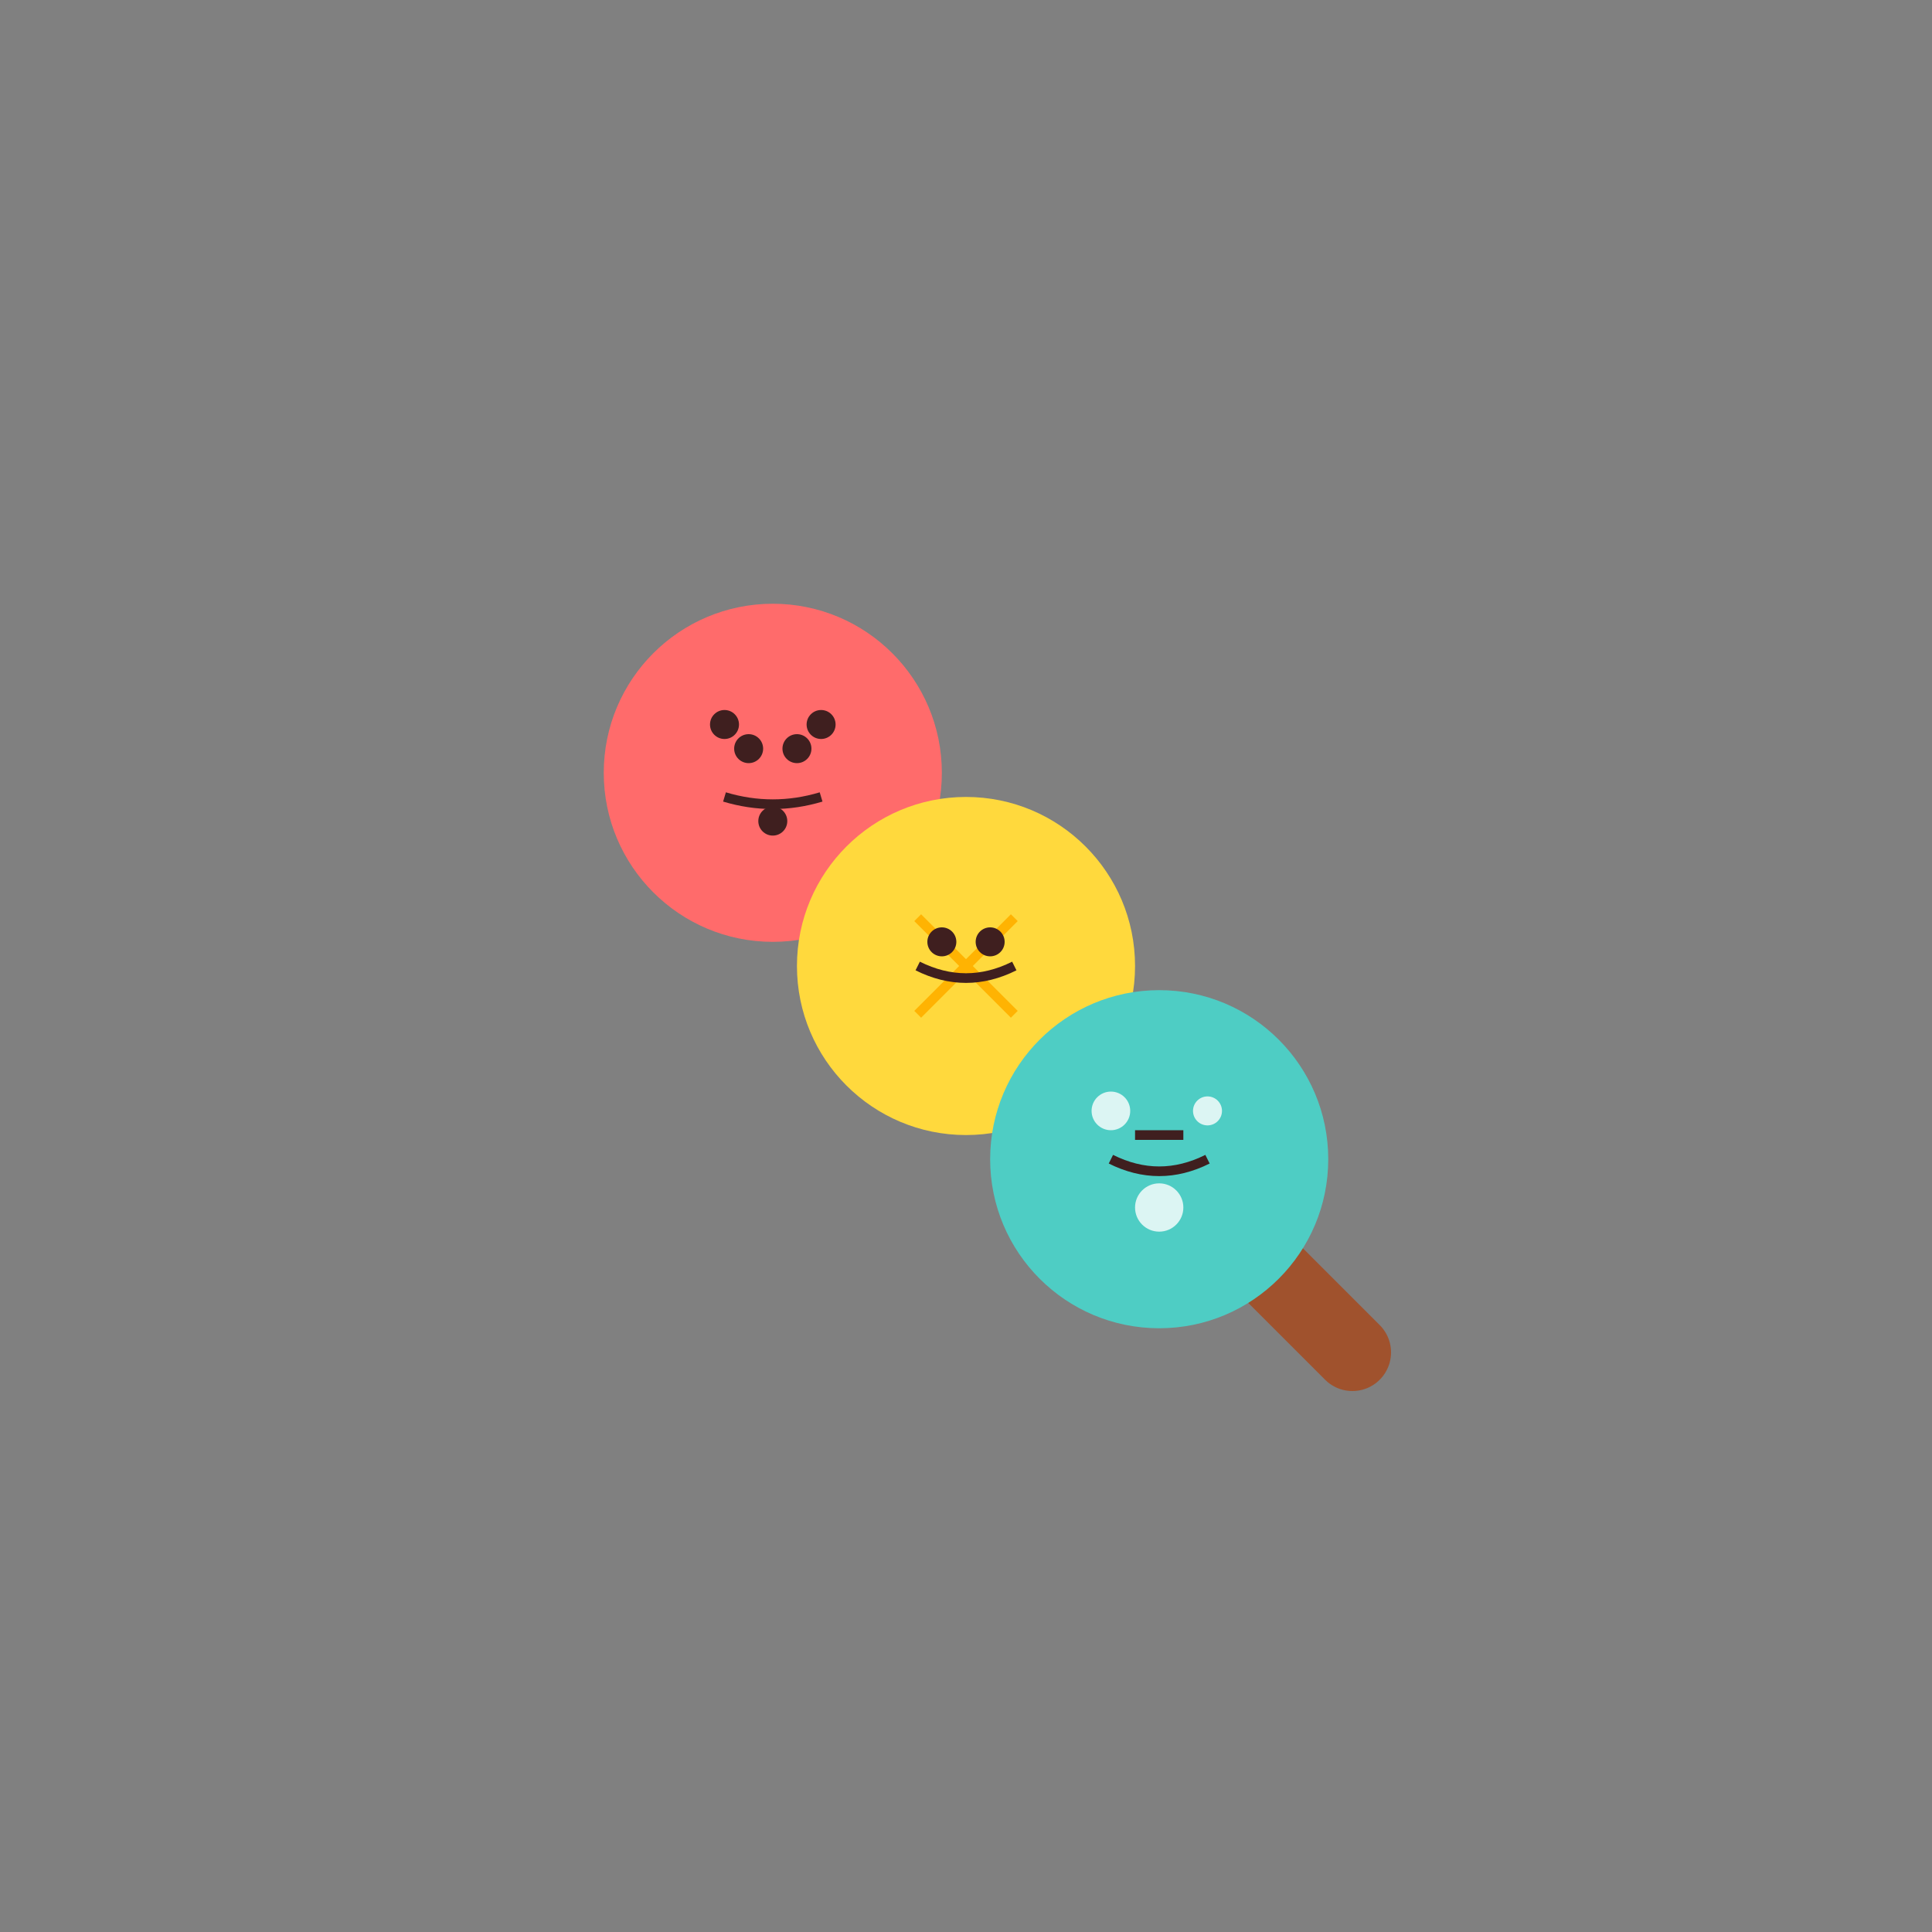 <?xml version="1.0" encoding="UTF-8"?>
<svg width="400" height="400" viewBox="0 0 400 400" fill="none" xmlns="http://www.w3.org/2000/svg">
    <rect x="0" y="0" width="400" height="400" fill="#808080" stroke="none"/>
    <!-- 대각선 막대와 손잡이 -->
    <path d="M160 160 L240 240" stroke="#A0522D" stroke-width="16" stroke-linecap="round"/>
    <path d="M240 240 L280 280" stroke="#A0522D" stroke-width="16" stroke-linecap="round"/>
    
    <!-- 상단 당고 (수박) -->
    <circle cx="160" cy="160" r="35" fill="#FF6B6B"/>
    <!-- 수박 무늬 -->
    <circle cx="150" cy="150" r="3" fill="#3F1F1F"/>
    <circle cx="170" cy="150" r="3" fill="#3F1F1F"/>
    <circle cx="160" cy="170" r="3" fill="#3F1F1F"/>
    <!-- 웃는 표정 -->
    <path d="M150 165 Q160 168 170 165" stroke="#3F1F1F" stroke-width="2"/>
    <circle cx="155" cy="155" r="3" fill="#3F1F1F"/>
    <circle cx="165" cy="155" r="3" fill="#3F1F1F"/>

    <!-- 중간 당고 (레모네이드) -->
    <circle cx="200" cy="200" r="35" fill="#FFD93D"/>
    <!-- 레몬 무늬 -->
    <path d="M190 190 L210 210" stroke="#FFB302" stroke-width="2"/>
    <path d="M210 190 L190 210" stroke="#FFB302" stroke-width="2"/>
    <!-- 상쾌한 표정 -->
    <path d="M190 200 Q200 205 210 200" stroke="#3F1F1F" stroke-width="2"/>
    <circle cx="195" cy="195" r="3" fill="#3F1F1F"/>
    <circle cx="205" cy="195" r="3" fill="#3F1F1F"/>

    <!-- 하단 당고 (소다) -->
    <circle cx="240" cy="240" r="35" fill="#4ECDC4"/>
    <!-- 거품 효과 -->
    <circle cx="230" cy="230" r="4" fill="#FFFFFF" fill-opacity="0.8"/>
    <circle cx="250" cy="230" r="3" fill="#FFFFFF" fill-opacity="0.8"/>
    <circle cx="240" cy="250" r="5" fill="#FFFFFF" fill-opacity="0.8"/>
    <!-- 시원한 표정 -->
    <path d="M230 240 Q240 245 250 240" stroke="#3F1F1F" stroke-width="2"/>
    <path d="M235 235 L245 235" stroke="#3F1F1F" stroke-width="2"/>
</svg> 